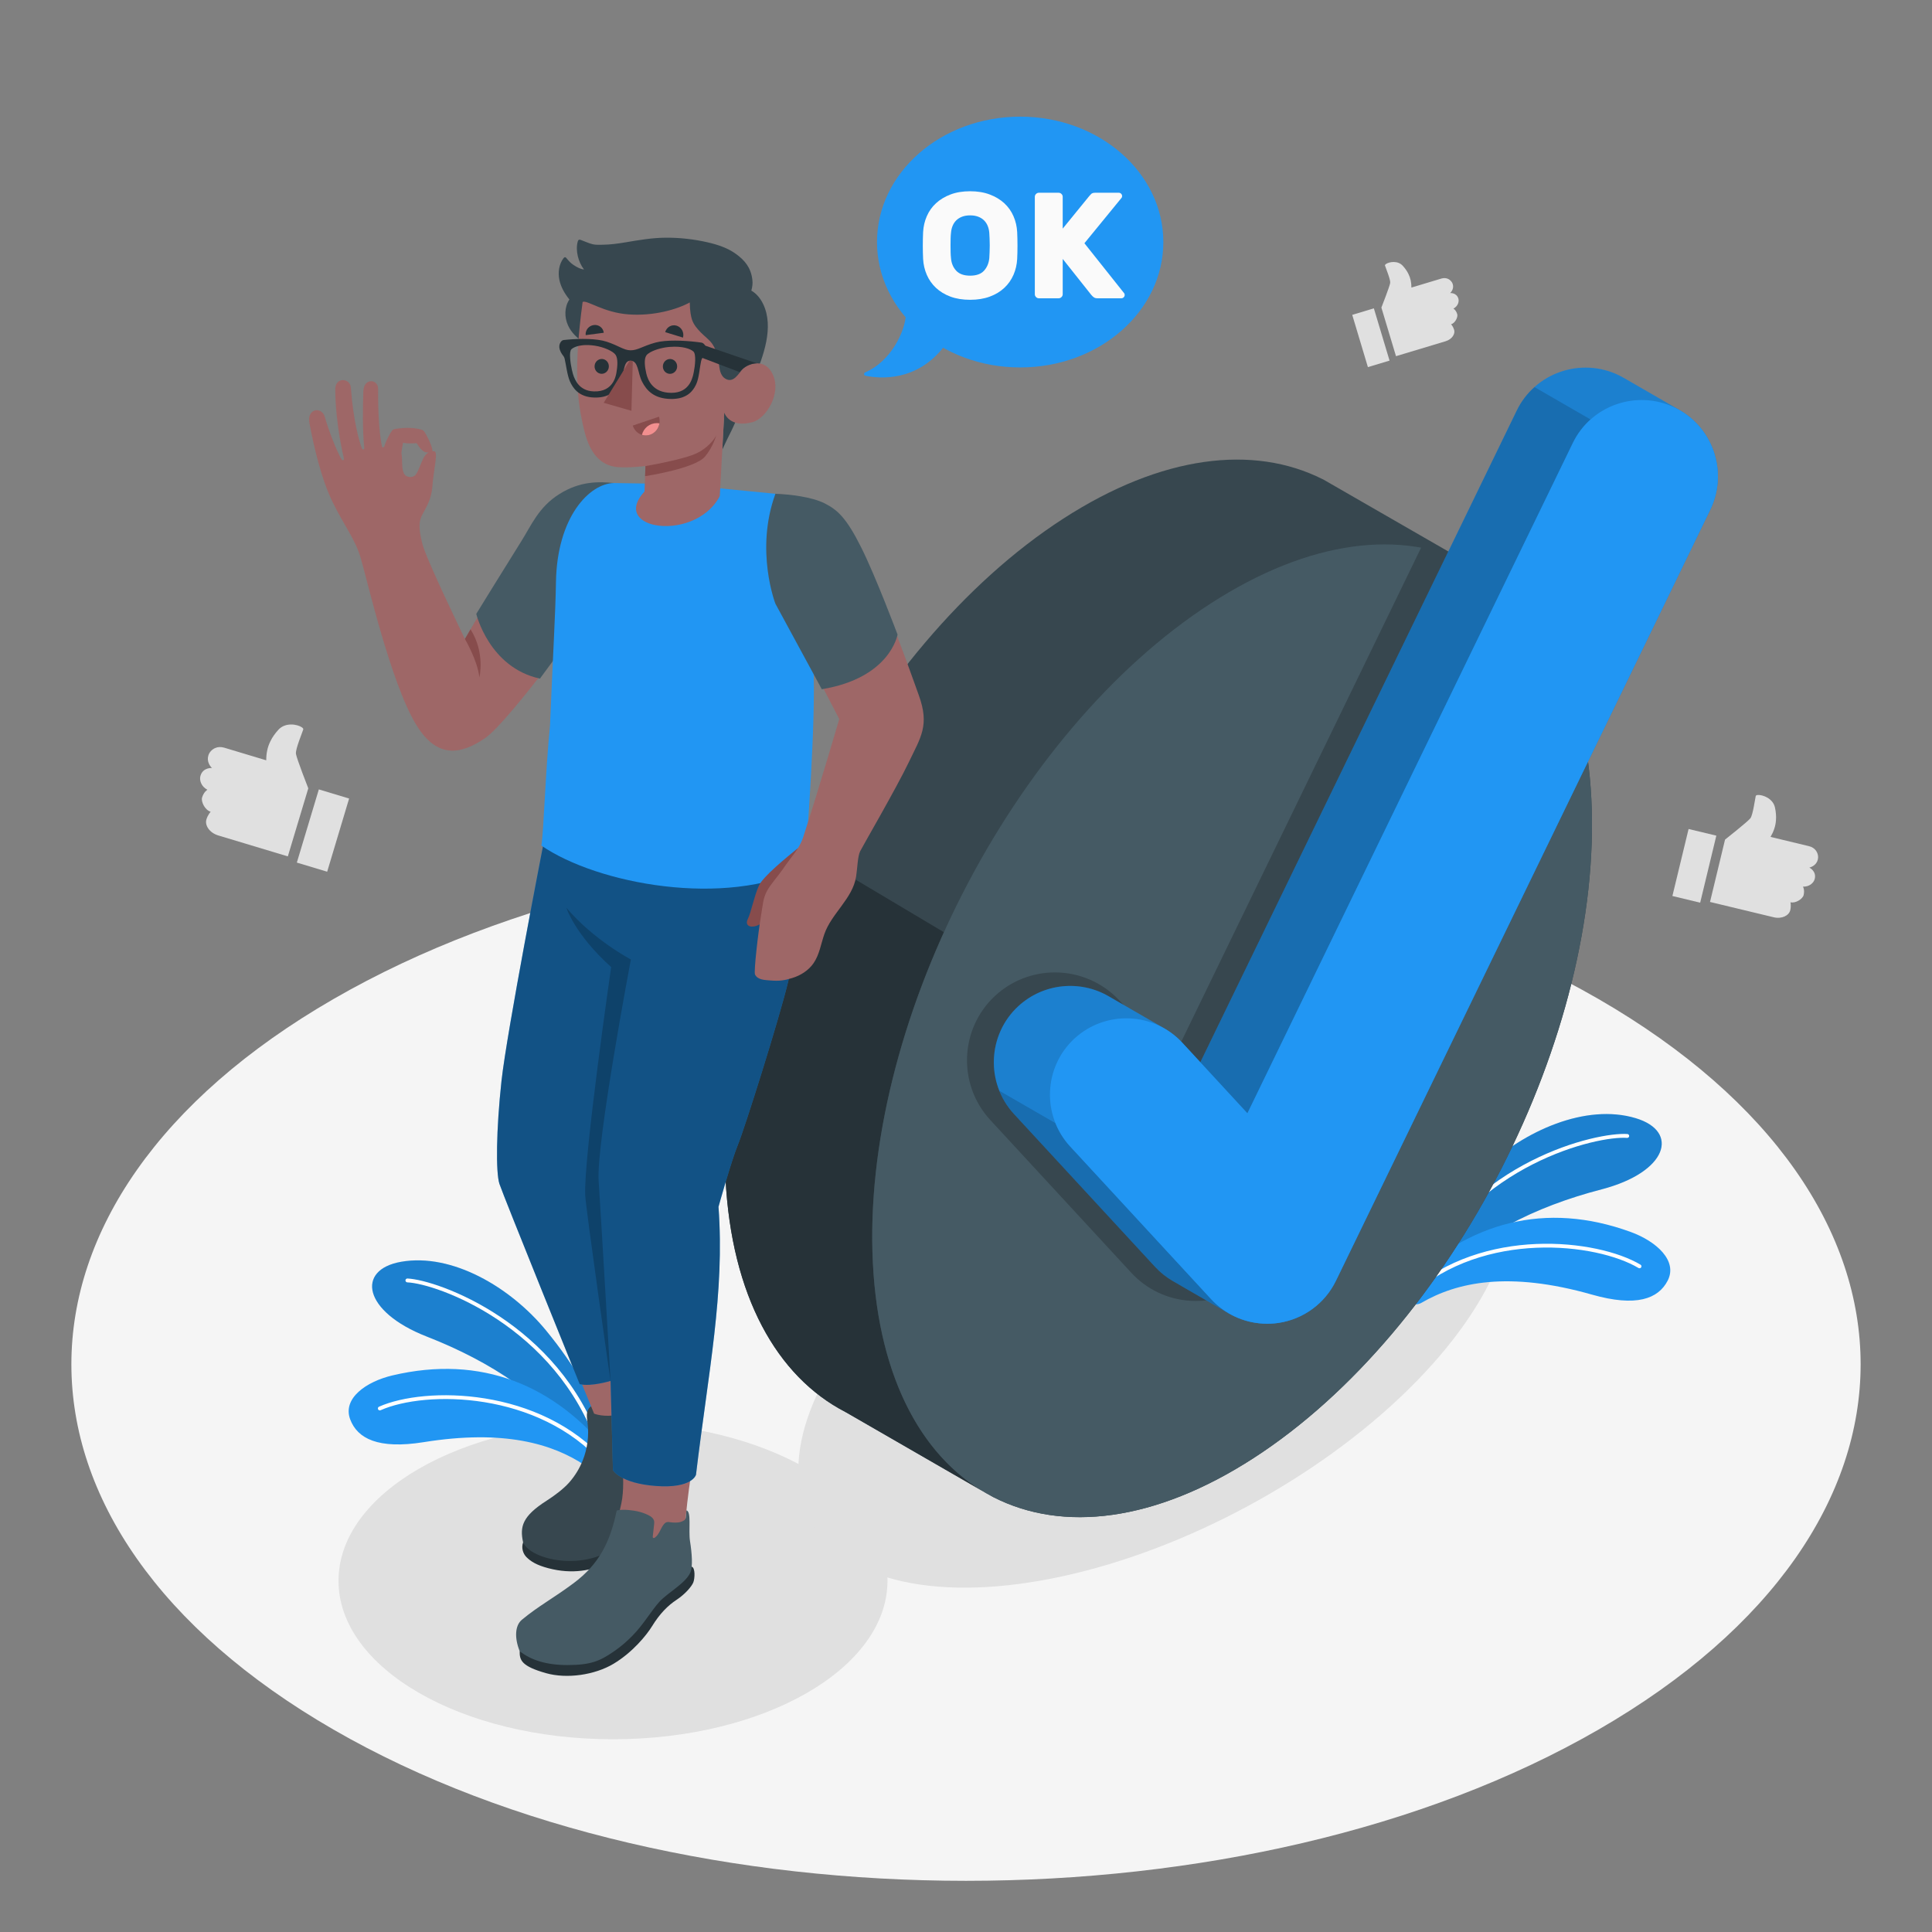 <?xml version="1.0" encoding="utf-8"?>
<!-- Generator: Adobe Illustrator 27.5.0, SVG Export Plug-In . SVG Version: 6.00 Build 0)  -->
<svg version="1.1" xmlns="http://www.w3.org/2000/svg" xmlns:xlink="http://www.w3.org/1999/xlink" x="0px" y="0px"
	 viewBox="0 0 500 500" style="enable-background:new 0 0 500 500;" xml:space="preserve">
<rect x="0" y="0" width="500" height="500" fill="#808080" stroke="none"/>
<g id="Floor">
	<path id="Floor_9_" style="fill:#F5F5F5;" d="M86.285,447.603c-90.417-52.203-90.417-136.84,0-189.042s237.013-52.202,327.431,0
		s90.418,136.839,0,189.042S176.702,499.806,86.285,447.603z"/>
</g>
<g id="Shadow">
	<ellipse id="Shadow_10_" style="fill:#E0E0E0;" cx="158.643" cy="409.106" rx="71.036" ry="41.013"/>
	
		<ellipse id="Shadow_1_" transform="matrix(0.88 -0.475 0.475 0.88 -128.215 183.28)" style="fill:#E0E0E0;" cx="298.885" cy="345.575" rx="101.34" ry="50.428"/>
</g>
<g id="Plants">
	<g id="Plants_1_">
		<g>
			<path style="fill:#2196F3;" d="M371.852,331.713c9.852-11.743,25.282-19.395,42.633-23.909
				c17.13-4.457,20.202-14.997,8.846-18.417c-12.873-3.877-28.934,3.248-39.291,13.157c-18.05,17.269-20.312,30.487-20.312,30.487
				L371.852,331.713z"/>
			<path style="opacity:0.15;" d="M371.852,331.713c9.852-11.743,25.282-19.395,42.633-23.909
				c17.13-4.457,20.202-14.997,8.846-18.417c-12.873-3.877-28.934,3.248-39.291,13.157c-18.05,17.269-20.312,30.487-20.312,30.487
				L371.852,331.713z"/>
			<g>
				<path style="fill:#FFFFFF;" d="M366.779,331.027c-0.074,0-0.148-0.017-0.219-0.051c-0.249-0.121-0.352-0.42-0.23-0.668
					c14.62-29.998,46.974-37.378,54.839-36.822c0.275,0.02,0.481,0.261,0.462,0.536c-0.021,0.275-0.275,0.481-0.536,0.462
					c-7.68-0.589-39.471,6.727-53.866,36.262C367.142,330.924,366.963,331.027,366.779,331.027z"/>
			</g>
		</g>
		<g>
			<path style="fill:#2196F3;" d="M363.727,334.834c0,2.121,2.298,3.407,4.131,2.339c9.159-5.334,22.522-8.279,44.145-2.127
				c11.496,3.271,17.155,1.083,19.58-3.599c2.693-5.2-3.013-10.225-9.506-12.597c-22.129-8.086-42.102-2.565-58.351,13.567
				L363.727,334.834z"/>
			<g>
				<path style="fill:#FFFFFF;" d="M364.986,335.263c-0.138,0-0.274-0.057-0.373-0.167c-0.184-0.206-0.166-0.521,0.04-0.706
					c19.105-17.077,48.708-13.753,59.911-7.092c0.237,0.141,0.315,0.448,0.174,0.686c-0.142,0.237-0.448,0.314-0.686,0.174
					c-10.976-6.525-39.991-9.774-58.733,6.978C365.224,335.221,365.105,335.263,364.986,335.263z"/>
			</g>
		</g>
	</g>
	<g id="Plants_2_">
		<g>
			<path style="fill:#2196F3;" d="M149.917,374.655c-8.398-12.823-22.817-22.243-39.515-28.772
				c-16.485-6.447-18.291-17.276-6.611-19.332c13.24-2.332,28.349,6.639,37.464,17.7c15.886,19.278,16.573,32.671,16.573,32.671
				L149.917,374.655z"/>
			<path style="opacity:0.15;" d="M149.917,374.655c-8.398-12.823-22.817-22.243-39.515-28.772
				c-16.485-6.447-18.291-17.276-6.611-19.332c13.24-2.332,28.349,6.639,37.464,17.7c15.886,19.278,16.573,32.671,16.573,32.671
				L149.917,374.655z"/>
			<g>
				<path style="fill:#FFFFFF;" d="M155.035,374.572c0.074,0.009,0.149,0.001,0.223-0.025c0.262-0.091,0.399-0.375,0.308-0.636
					c-10.979-31.513-42.236-42.659-50.112-43.035c-0.276-0.012-0.509,0.202-0.522,0.478c-0.012,0.276,0.217,0.51,0.478,0.522
					c7.696,0.321,38.402,11.336,49.212,42.364C154.687,374.427,154.852,374.551,155.035,374.572z"/>
			</g>
		</g>
		<g>
			<path style="fill:#2196F3;" d="M157.902,376.312c-0.368,3.092-3.866,4.697-6.453,2.963c-8.476-5.679-21.107-9.363-41.796-6.047
				c-11.802,1.892-17.163-0.948-19.019-5.884c-2.061-5.482,4.198-9.798,10.925-11.388
				C124.488,350.537,143.67,358.375,157.902,376.312L157.902,376.312z"/>
			<g>
				<path style="fill:#FFFFFF;" d="M156.316,378.99c0.137,0.016,0.279-0.024,0.39-0.122c0.207-0.183,0.226-0.498,0.043-0.706
					c-16.957-19.212-46.745-19.403-58.656-14.11c-0.252,0.112-0.366,0.408-0.254,0.66c0.113,0.252,0.408,0.365,0.66,0.254
					c11.669-5.185,40.865-4.988,57.5,13.859C156.085,378.92,156.198,378.976,156.316,378.99z"/>
			</g>
		</g>
	</g>
</g>
<g id="Check_mark">
	<g id="Check_Mark_1_">
		<g id="Circle">
			<path id="XMLID_392_" style="fill:#37474F;" d="M380.823,146.171l0.003-0.007l-0.158-0.081c-0.006-0.003-0.011-0.006-0.017-0.009
				l-38.119-21.944c-0.012-0.006-0.024-0.012-0.036-0.019l-0.223-0.114l-0.004,0.01c-17.807-8.983-41.569-6.289-67.125,10.236
				c-51.343,33.2-90.467,109.618-87.386,170.683c1.536,30.438,13.271,51.309,31.011,60.484l-0.004,0.007l0.157,0.08
				c0.007,0.004,0.013,0.007,0.02,0.01l38.127,21.949c0.006,0.002,0.011,0.005,0.017,0.008l0.187,0.096l0.004-0.008
				c17.812,9.011,41.593,6.325,67.171-10.215c51.342-33.201,90.467-109.617,87.386-170.682
				C410.298,176.217,398.562,155.345,380.823,146.171z"/>
			<path id="XMLID_384_" style="fill:#263238;" d="M255.772,386.761l-36.818-21.258c-0.028,0.002-0.028,0.002-0.028,0.002
				l-0.171-0.103c-17.73-9.198-29.46-30.07-30.993-60.465c-1.375-27.233,5.662-57.504,18.395-85.617l0.257-0.616l37.876,22.557
				c-12.761,28.114-19.77,58.384-18.396,85.618C227.396,356.663,238.667,377.28,255.772,386.761z"/>
			<path id="XMLID_359_" style="fill:#455A64;" d="M324.448,377.336c51.342-33.201,90.466-109.617,87.385-170.682
				c-3.081-61.064-47.2-83.653-98.543-50.452c-51.343,33.2-90.467,109.617-87.386,170.682
				C228.986,387.949,273.105,410.536,324.448,377.336z"/>
		</g>
		<path id="Shadow_7_" style="fill:#37474F;" d="M367.928,141.434l-64.347,132.54l-13.851-15.011
			c-4.273-4.642-10.363-7.304-16.708-7.304c-5.742,0-11.232,2.14-15.463,6.03c-9.209,8.509-9.783,22.938-1.278,32.164l36.486,39.524
			c4.039,4.375,9.541,6.961,15.492,7.283c0.42,0.022,0.84,0.034,1.262,0.034c1.088,0,2.191-0.079,3.298-0.236
			c7.465-1.109,13.877-5.813,17.149-12.578l73.8-152.009C396.234,155.018,383.627,144.537,367.928,141.434z"/>
		<g>
			<path style="fill:#2196F3;" d="M420.187,97.772c-0.402-0.231-0.814-0.45-1.237-0.655c-9.825-4.75-21.678-0.653-26.42,9.142
				L310.645,274.92l-4.652-5.041c-1.385-1.504-2.954-2.74-4.642-3.707c-2.443-1.4-12.822-7.411-14.501-8.38
				c-7.277-4.2-16.773-3.409-23.308,2.6c-7.995,7.387-8.493,19.915-1.11,27.925l36.486,39.525c1.388,1.504,2.977,2.76,4.711,3.747
				c2.382,1.355,12.725,7.351,14.417,8.333c2.668,1.548,5.683,2.456,8.845,2.627c1.304,0.07,2.613,0.017,3.957-0.174
				c6.479-0.963,12.052-5.049,14.892-10.92l96.872-199.531c4.549-9.39,1-20.638-7.888-25.758
				C434.318,105.931,422.774,99.261,420.187,97.772z"/>
			<path style="opacity:0.15;" d="M420.187,97.772c-0.402-0.231-0.814-0.45-1.237-0.655c-9.825-4.75-21.678-0.653-26.42,9.142
				L310.645,274.92l-4.652-5.041c-1.385-1.504-2.954-2.74-4.642-3.707c-2.443-1.4-12.822-7.411-14.501-8.38
				c-7.277-4.2-16.773-3.409-23.308,2.6c-7.995,7.387-8.493,19.915-1.11,27.925l36.486,39.525c1.388,1.504,2.977,2.76,4.711,3.747
				c2.382,1.355,12.725,7.351,14.417,8.333c2.668,1.548,5.683,2.456,8.845,2.627c1.304,0.07,2.613,0.017,3.957-0.174
				c6.479-0.963,12.052-5.049,14.892-10.92l96.872-199.531c4.549-9.39,1-20.638-7.888-25.758
				C434.318,105.931,422.774,99.261,420.187,97.772z"/>
			<path style="opacity:0.15;" d="M318.043,339.92c-1.686-0.978-12.032-6.975-14.416-8.335c-1.732-0.987-3.325-2.244-4.712-3.744
				l-36.486-39.522c-1.657-1.807-2.905-3.855-3.771-6.007l14.509,8.372c0.857,2.16,2.123,4.209,3.79,6.016l36.486,39.522
				C314.802,337.694,316.348,338.933,318.043,339.92z"/>
			<path style="opacity:0.15;" d="M411.633,108.561c-1.862,1.658-3.427,3.706-4.582,6.081L322.83,288.124l-12.181-13.205
				l81.885-168.658c1.145-2.384,2.728-4.423,4.591-6.081L411.633,108.561z"/>
			<path id="Check_4_" style="fill:#2196F3;" d="M433.473,105.503c-9.825-4.75-21.678-0.653-26.42,9.141l-84.224,173.48
				l-16.835-18.245c-7.356-7.99-19.885-8.498-27.928-1.102c-7.995,7.387-8.493,19.915-1.11,27.925l36.486,39.525
				c3.505,3.796,8.282,6.042,13.45,6.322c1.304,0.07,2.613,0.017,3.957-0.174c6.479-0.963,12.052-5.049,14.892-10.92l96.873-199.531
				C447.368,122.105,443.271,110.254,433.473,105.503z"/>
		</g>
	</g>
</g>
<g id="Character">
	<g id="Character_15_">
		<g>
			<path style="fill:#9E6767;" d="M157.228,124.987c-7.627,0-12.851,1.986-18.269,9.703c-4.969,7.078-18.64,30.677-18.64,30.677
				s-9.969-20.514-11.005-24.607c-1.036-4.092-0.944-5.909,0.041-7.686c1.213-2.189,2.295-4.107,2.525-7.036
				c0.386-4.913,1.593-9.123,0.489-9.263c-3.054-0.175-3.169,3.741-4.772,6.058c-0.572,0.826-2.442,0.947-3.073-0.337
				c-0.674-1.37-0.311-3.617-0.638-5.237c0.146-1.401,0.273-1.854,0.432-2.675c0.86,0.2,2.111,0.224,3.5,0.098
				c1.318,2.072,2.223,2.943,4.062,2.102c0.243-0.388-0.79-3.044-1.986-4.959c-0.189-0.303-0.477-0.533-0.821-0.628
				c-1.848-0.51-3.943-0.635-6.782-0.186c-0.335,0.053-0.68,0.202-0.869,0.483c-1.059,1.57-1.693,3.16-1.951,3.968
				c-0.136,0.426-0.53,0.415-0.629,0.046c-0.975-4.829-0.989-11.686-0.989-14.902c0-2.526-3.697-2.923-3.826,0.696
				c-0.132,3.707-0.228,10.569,0.25,14.573c0.057,0.436-0.436,0.645-0.615,0.167c-0.644-1.716-2.213-6.882-2.871-15.801
				c-0.177-2.396-4.057-2.792-4.028,0.58c0.079,9.24,2.221,17.759,2.221,17.759c0.113,0.423-0.27,0.793-0.563,0.314
				c-1.29-2.11-3.319-7.351-4.346-10.957c-0.823-2.893-4.691-2.159-4.015,1.449c1.213,6.471,3.134,14.659,5.995,20.504
				c3.06,6.252,5.708,9.379,7.224,14.29c1.516,4.912,7.812,32.723,14.54,43.563c5.271,8.493,11.302,7.712,17.788,3.232
				c6.486-4.48,29.678-36.794,29.678-36.794L157.228,124.987z"/>
			<path style="fill:#874C4C;" d="M120.319,165.366c0,0,3.253,5.516,3.747,9.921c0,0,1.571-6.308-2.293-12.42L120.319,165.366z"/>
			<path style="fill:#455A64;" d="M158.848,125.012c-3.88-0.399-8.703-0.533-14.092,2.854c-5.389,3.387-7.258,8.116-9.866,12.243
				c-2.608,4.128-11.633,18.762-11.633,18.762s3.309,13.891,16.475,16.753l19.71-26.744L158.848,125.012z"/>
		</g>
		<g>
			<g id="XMLID_471_">
				<path id="XMLID_1137_" style="fill:#263238;" d="M176.524,369.227c0.962-0.122,2.324,3.283,2.344,4.395
					c0.019,1.112-1.095,3.501-2.571,5.739c-1.475,2.238-3.519,5.009-4.845,8.626c-1.13,3.081-2.173,5.102-5.319,9.135
					c-3.505,4.493-11.719,12.007-24.204,8.735c-3.047-0.798-4.571-1.759-5.674-2.867c-0.931-0.935-1.373-2.452-0.873-3.819
					L176.524,369.227z"/>
				<path id="XMLID_1136_" style="fill:#37474F;" d="M152.005,365.332c-0.01,0.035-0.019,0.071-0.027,0.106
					c-0.216,0.918-0.033,1.875,0.083,2.811c0.408,3.282-0.029,6.666-1.259,9.737c-0.827,2.064-2.01,3.983-3.474,5.655
					c-1.491,1.702-3.931,3.502-5.834,4.717c-6.325,4.037-7.004,6.734-6.113,10.812c2.115,4.75,16.451,7.641,24.692,0.565
					c3.22-2.765,5.664-5.193,7.844-10.666c1.533-3.848,2.68-6.027,4.157-8.799c1.597-2.996,4.619-6.382,4.707-9.473
					c0.048-1.698-1.633-4.857-3.267-7.46c-1.499-2.388-3.043-4.659-4.392-4.393l0.372,1.35c-1.123,1.168-2.755,1.603-3.74,2.974
					c-1.215,1.691-1.171,3.963-1.927,5.903c-0.073,0.187-0.175,0.391-0.367,0.449c-0.204,0.062-0.426-0.08-0.526-0.268
					c-0.1-0.188-0.109-0.41-0.116-0.624c-0.029-0.97-0.059-1.94-0.088-2.91c-0.017-0.555-0.052-1.16-0.421-1.576
					c-0.78-0.882-2.704-0.778-3.772-0.822c-1.465-0.06-2.858,0.168-4.308,0.259c-0.539,0.034-0.943,0.001-1.402,0.37
					C152.429,364.371,152.143,364.839,152.005,365.332z"/>
			</g>
			<g>
				<path style="fill:#9E6767;" d="M130.819,307.194c3.332,10.948,18.899,48.854,19.834,51.135c0.936,2.281,3.097,7.524,3.097,7.524
					s2.543,1.047,6.323,0.263c0.327,3.631,0.875,9.324,1.091,12.196c0.072,3.33,0.362,7.443-0.354,10.734
					c-0.611,2.804-1.317,5.742-1.846,8.551c-0.234,1.244-0.468,2.488-0.655,3.74c-0.199,1.323-0.327,2.753,0.313,3.928
					c0.3,0.551,0.751,1.005,1.235,1.403c2.157,1.775,5.06,2.529,7.845,2.303c1.473-0.12,2.956-0.516,4.157-1.377
					c2.419-1.734,3.271-4.744,4.502-7.303c1.337-2.776,0.903-3.08,1.017-6.053c0.08-2.079,0.656-7.361,1.488-12.879
					c0.832-5.518,4.413-24.919,6.131-44.252c1.189-13.384-0.001-25.798-0.001-25.798c13.661-37.113,19.743-59.176,21.529-71.503
					c1.814-12.521,0.945-16.976,0.715-24.183l-66.428,1.599C135.472,251.557,126.349,292.509,130.819,307.194z M163.269,248.309
					L163.269,248.309L163.269,248.309L163.269,248.309L163.269,248.309z"/>
				<path style="fill:#2196F3;" d="M129.782,279.788c1.368-12.62,10.807-61.131,10.807-61.131h66.925c0,0,0.423,9.313,0.302,13.589
					c-0.121,4.276-1.494,12.099-3.891,21.982c-2.396,9.883-11.245,37.886-12.955,42.02c-1.711,4.134-5.024,16.071-5.024,16.071
					c1.642,22.444-2.626,42.583-5.827,69.349c0,0-0.926,3.615-10.411,2.899c-9.217-0.696-11.077-4.093-11.077-4.093l-0.617-23.096
					c0,0-5.04,1.546-7.999,0.838c0,0-19.809-48.902-20.767-51.848C128.293,303.42,128.413,292.407,129.782,279.788z"/>
				<path style="opacity:0.45;" d="M129.782,279.788c1.368-12.62,10.807-61.131,10.807-61.131h66.925c0,0,0.423,9.313,0.302,13.589
					c-0.121,4.276-1.494,12.099-3.891,21.982c-2.396,9.883-11.245,37.886-12.955,42.02c-1.711,4.134-5.024,16.071-5.024,16.071
					c1.642,22.444-2.626,42.583-5.827,69.349c0,0-0.926,3.615-10.411,2.899c-9.217-0.696-11.077-4.093-11.077-4.093l-0.617-23.096
					c0,0-5.04,1.546-7.999,0.838c0,0-19.809-48.902-20.767-51.848C128.293,303.42,128.413,292.407,129.782,279.788z"/>
				<path style="opacity:0.2;" d="M158.166,250.281c-9.476-8.545-11.583-15.343-11.583-15.343
					c7.063,8.336,16.687,13.372,16.687,13.372s-8.998,47.521-8.343,57.292c0.654,9.771,3.09,51.776,3.09,51.776
					c0.018,0.404-6.38-44.424-6.562-48.007C150.976,299.934,158.166,250.281,158.166,250.281z"/>
			</g>
			<g id="XMLID_419_">
				<path id="XMLID_470_" style="fill:#263238;" d="M179.025,405.464c0.933,0.266,0.816,3.05,0.395,4.082
					c-0.421,1.031-2.083,3.004-4.324,4.483c-2.241,1.479-4.326,3.55-6.346,6.836c-1.436,2.335-5.056,6.778-9.951,9.712
					c-4.894,2.934-12.128,3.96-17.502,2.433c-6.278-1.783-6.863-3.321-6.804-5.69L179.025,405.464z"/>
				<path id="XMLID_434_" style="fill:#455A64;" d="M159.6,390.923c-1.646,8.038-4.517,13.873-11.174,18.82
					c-5.293,3.933-9.139,5.932-13.362,9.448c-1.799,1.498-1.95,4.69-0.571,8.13c2.854,2.293,6.914,3.604,12.368,3.596
					c6.095-0.009,8.44-1.084,11.938-3.479c2.014-1.379,3.407-2.638,4.777-4.013c2.928-2.938,4.969-6.565,7.083-8.894
					c2.114-2.33,6.685-4.708,7.985-7.52c0.714-1.545,0.411-5.116-0.067-8.155c-0.439-2.789,0.416-7.688-0.93-7.974
					c0.029,0.006-0.183,1.996-0.183,1.996c-0.11,0.453-0.392,0.682-1.335,1.008c-0.63,0.218-1.917,0.186-2.574,0.077
					c-0.769-0.128-1.209-0.116-1.721,0.487c-0.903,1.064-1.143,2.56-2.3,3.439c-0.081,0.062-0.168,0.12-0.268,0.142
					c-0.099,0.022-0.214-0.001-0.279-0.079c-0.072-0.088-0.063-0.215-0.051-0.328c0.111-0.996,0.223-1.993,0.334-2.99
					c0.034-0.301,0.067-0.606,0.025-0.906c-0.079-0.556-0.5-1.031-0.966-1.314c-0.815-0.496-1.77-0.86-2.687-1.116
					c-0.973-0.272-1.975-0.417-2.98-0.508C161.652,390.697,160.598,390.677,159.6,390.923z"/>
			</g>
		</g>
		<path id="XMLID_418_" style="fill:#2196F3;" d="M201.466,127.866c0,0,2.757,3.787,4.964,11.577c0,0,4.202,17.811,4.202,38.919
			c0,17.664-2.384,46.297-2.384,46.297c-20.506,10.279-53.587,4.2-68.145-5.824c0.589-3.183,1.089-19.901,2.233-30.93
			c0.776-18.923,1.414-28.838,1.548-37.255c0.267-16.821,8.639-25.508,14.963-25.637l16.059,0.251L201.466,127.866z"/>
		<g>
			<path style="fill:#874C4C;" d="M206.527,219.465c-3.048,2.51-9.036,7.333-10.131,9.762c-1.254,2.782-2.034,6.969-2.849,8.586
				c-0.815,1.617,0.435,2.372,2.192,1.808c1.756-0.564,2.815-2.066,4.171-5.704c1.356-3.638,5.138-6.486,5.138-6.486
				L206.527,219.465z"/>
			<path style="fill:#9E6767;" d="M195.392,252.203c0.727,1.407,2.433,1.413,4.012,1.541c2.247,0.182,3.516,0.024,5.669-0.645
				c2.153-0.669,4.161-1.944,5.451-3.794c1.541-2.211,1.933-4.995,2.812-7.543c1.847-5.355,7.328-9.209,8.221-14.88
				c0.369-2.345,0.372-5.101,1.037-6.556c0.391-0.856,9.4-16.368,12.613-23.087c3.088-6.458,5.397-9.497,2.598-17.262
				c-2.799-7.765-12.335-35.071-19.08-44.559c-3.826-5.383-9.898-6.916-17.258-7.554c-5.599,14.589,0.918,29.654,0.918,29.654
				l14.812,28.577c0,0-5.758,19.679-9.358,30.623c-1,3.04-3.021,4.918-5.292,8.288c-0.986,1.463-3.255,4.025-4.061,5.595
				c-1.038,2.021-1.011,3.316-1.498,6.146C196.212,241.26,195.045,251.532,195.392,252.203z"/>
			<path style="fill:#455A64;" d="M200.677,127.788c3.868,0.155,9.428,0.809,12.754,2.488c3.326,1.679,5.625,3.754,9.453,11.411
				c3.827,7.658,9.401,22.539,9.401,22.539s-1.85,11.228-19.606,14.142l-12.002-22.128
				C200.677,156.241,195.329,142.454,200.677,127.788z"/>
		</g>
		<g id="XMLID_1138_">
			<g id="XMLID_1146_">
				<g>
					<path style="fill:#37474F;" d="M154.545,92.046c0.579,0.844,0.901,1.997,1.358,2.919c0.643,1.298,1.287,2.613,2.244,3.715
						c2.301,2.651,5.538,4.594,8.48,6.47c1.787,1.14,3.826,2.212,6.009,1.899c2.216-0.318,4.612,0.163,6.869,0.365
						c2.623,0.235,5.245,0.47,7.868,0.705l-0.444,8.274c0,0,0.975-2.194,2.308-4.81c1.146-2.249,5.924-13.666,5.942-13.709
						c2.368-5.657,5.182-13.194,2.347-19.137c-0.669-1.402-1.66-2.709-3.077-3.528c0.285-1.091,0.375-1.85,0.26-2.817
						c-0.381-3.198-2.008-5.027-4.178-6.624s-4.796-2.453-7.422-3.057c-3.518-0.809-7.13-1.209-10.739-1.195
						c-3.591,0.014-7.012,0.616-10.536,1.21c-1.941,0.327-3.9,0.591-5.871,0.613c-0.827,0.009-1.745,0.064-2.542-0.121
						c-1.033-0.24-2.068-0.747-3.066-1.107c-0.178-0.064-0.379-0.127-0.548-0.044c-0.172,0.084-0.246,0.287-0.296,0.472
						c-0.632,2.313,0.163,5.32,1.634,7.213c-0.601-0.076-1.066-0.28-1.301-0.378c-0.486-0.203-0.907-0.482-1.351-0.759
						c-0.798-0.498-1.287-1.077-1.898-1.811c-0.085-0.102-0.181-0.211-0.312-0.234c-0.198-0.035-0.367,0.138-0.486,0.3
						c-1.14,1.557-1.425,3.635-1.04,5.527c0.385,1.891,1.384,3.612,2.602,5.11c-1.307,1.942-1.327,4.582-0.354,6.711
						c0.432,0.945,1.043,1.799,1.767,2.542c0.897,0.92,1.961,1.672,2.905,2.528C152.64,90.163,153.801,90.962,154.545,92.046z"/>
					<path style="fill:#9E6767;" d="M178.511,78.268c0.022,2.205,0.333,3.745,0.566,4.424c0.465,1.356,1.242,2.251,2.233,3.288
						c1.016,1.063,2.276,1.91,3.097,3.13c1.12,1.665,1.505,3.811,1.741,5.759c0.143,1.185,0.507,2.476,1.521,3.104
						c2.139,1.323,3.421-1.243,4.562-2.502c1.472-1.361,5.835-3.019,7.854,1.618c2.091,4.804-1.763,11.165-5.275,12.143
						c-6.053,1.686-7.367-2.432-7.367-2.432l-1.16,21.6c-3.418,6.473-11.438,8.527-16.707,7.497
						c-4.549-0.889-7.049-4.076-2.771-8.702l0.231-6.578c0,0-5.456,0.648-8.092,0.152c-4.385-0.825-6.559-4.55-7.741-9.364
						c-1.898-7.731-2.766-15.857-0.419-33.263c1.078-0.594,5.403,2.777,11.952,3.229C169.243,81.821,175.246,80.073,178.511,78.268z
						"/>
				</g>
				<path id="XMLID_1147_" style="fill:#874C4C;" d="M167.037,120.618c0,0,9.901-1.662,13.4-3.379
					c2.342-1.149,4.306-3.208,4.907-4.549c0,0-0.739,2.898-2.881,5.46c-2.62,3.134-15.511,5.085-15.511,5.085L167.037,120.618z"/>
			</g>
			<g id="XMLID_1139_">
				<path id="XMLID_1144_" style="fill:#263238;" d="M172.15,85.96l4.609,1.41c0.359-1.314-0.382-2.695-1.654-3.085
					C173.832,83.895,172.509,84.645,172.15,85.96z"/>
				<path id="XMLID_1143_" style="fill:#874C4C;" d="M170.548,107.839l-6.785,2.298c0.601,1.943,2.607,3.003,4.481,2.369
					C170.118,111.872,171.149,109.782,170.548,107.839z"/>
				<path style="fill:#F28F8F;" d="M170,109.5c-1.874,0-3.436,1.295-3.869,3.035c0.667,0.206,1.399,0.213,2.113-0.028
					c1.316-0.446,2.202-1.614,2.413-2.94C170.442,109.531,170.225,109.5,170,109.5z"/>
				<path id="XMLID_1142_" style="fill:#263238;" d="M151.574,86.734l4.681-0.617c-0.139-1.273-1.3-2.167-2.593-1.997
					C152.37,84.29,151.435,85.46,151.574,86.734z"/>
				<path style="fill:#263238;" d="M180.402,88.732l15.465,5.3c0,0-2.423-0.196-4.456,2.262l-10.954-4.161L180.402,88.732z"/>
				<path id="XMLID_1141_" style="fill:#263238;" d="M153.876,94.765c-0.034,1.06,0.765,1.944,1.786,1.974
					c1.02,0.03,1.876-0.804,1.91-1.865c0.035-1.06-0.765-1.944-1.785-1.975C154.766,92.869,153.911,93.704,153.876,94.765z"/>
				<path id="XMLID_394_" style="fill:#263238;" d="M171.55,94.774c-0.034,1.06,0.765,1.944,1.786,1.974
					c1.02,0.03,1.876-0.804,1.91-1.865c0.035-1.06-0.765-1.945-1.785-1.975C172.44,92.879,171.585,93.714,171.55,94.774z"/>
				<g>
					<path style="fill:#263238;" d="M144.754,89.854c0.068,0.94,0.668,1.814,0.976,2.18c0.162,0.193,0.312,0.447,0.392,0.777
						c0.361,1.487,0.669,4.305,1.374,5.888c0.708,1.581,2.185,4.089,6.338,4.184c0.808,0.02,1.523-0.046,2.157-0.182
						c0.055-0.01,0.11-0.024,0.163-0.035c0.671-0.156,1.25-0.394,1.753-0.69c0.035-0.021,0.071-0.043,0.104-0.065
						c0.052-0.03,0.101-0.061,0.15-0.095c0.044-0.028,0.087-0.059,0.188-0.13c0.06-0.042,0.117-0.085,0.174-0.131
						c0.066-0.05,0.128-0.101,0.19-0.155c0.062-0.051,0.122-0.104,0.182-0.161c0.119-0.11,0.23-0.224,0.339-0.343
						c0.614-0.667,1.057-1.449,1.408-2.239c0.914-2.058,0.677-4.938,2.181-5.271c0.056-0.012,0.118-0.022,0.18-0.026
						c0.062-0.007,0.127-0.008,0.195-0.008c2.045,0.03,1.817,3.167,2.962,5.406c1.141,2.243,3.033,4.43,7.469,4.492
						c0.198,0.004,0.39,0,0.574-0.005c0.157-0.007,0.31-0.015,0.457-0.031c0.381-0.027,0.738-0.081,1.068-0.151
						c0.115-0.026,0.227-0.05,0.336-0.078c0.109-0.028,0.218-0.061,0.321-0.091c0.067-0.018,0.135-0.041,0.203-0.064
						c0.452-0.157,0.848-0.346,1.201-0.564c0.14-0.088,0.271-0.177,0.403-0.271c0.253-0.187,0.477-0.385,0.694-0.609
						c0.665-0.692,1.067-1.457,1.344-2.081c0.689-1.555,0.869-4.372,1.211-5.839c0.092-0.39,0.212-0.661,0.339-0.849
						c0.287-0.425,0.972-1.163,0.999-2.104c0.027-0.941-0.636-1.761-1.235-1.848c-0.348-0.05-0.712-0.099-1.088-0.145
						c-3.5-0.424-8.064-0.611-10.794,0.13c-3.423,0.936-4.61,2.033-6.519,2.006c-1.785-0.042-2.944-1.18-6.186-2.239
						c-2.587-0.841-6.853-0.816-10.111-0.518c-0.349,0.032-0.686,0.067-1.009,0.106C145.277,88.068,144.686,88.914,144.754,89.854z
						 M167.272,91.995c0.181-0.266,0.521-0.541,0.974-0.796c0.056-0.036,0.114-0.067,0.176-0.098
						c0.032-0.019,0.064-0.035,0.097-0.051c0.152-0.079,0.313-0.156,0.483-0.228c0.141-0.062,0.291-0.124,0.446-0.183
						c0.449-0.174,0.946-0.329,1.461-0.46c0.191-0.048,0.385-0.095,0.582-0.135c0.495-0.107,0.999-0.185,1.504-0.237
						c0.121-0.013,0.239-0.025,0.351-0.028c3.296-0.268,5.353,0.509,6.101,1.185c0.775,0.702,0.425,3.746,0.111,5.292
						c-0.008,0.038-0.016,0.076-0.024,0.115c-0.008,0.038-0.016,0.079-0.024,0.12c-0.038,0.187-0.083,0.399-0.141,0.624
						c-0.033,0.124-0.069,0.255-0.107,0.387c-0.003,0.007-0.003,0.012-0.006,0.016c-0.06,0.209-0.133,0.424-0.22,0.646v0.002
						c-0.028,0.072-0.059,0.148-0.09,0.221c-0.016,0.043-0.036,0.087-0.059,0.132c-0.02,0.049-0.042,0.097-0.068,0.147
						c-0.028,0.061-0.059,0.124-0.091,0.185c-0.034,0.069-0.071,0.138-0.111,0.205c-0.04,0.072-0.083,0.144-0.132,0.218
						c-0.043,0.071-0.092,0.146-0.144,0.219c-0.818,1.183-2.202,2.18-4.607,2.173c-2.379-0.005-3.895-0.823-4.866-1.855
						l-0.003-0.001c-0.962-1.029-1.39-2.266-1.595-3.123C166.864,94.952,166.629,92.936,167.272,91.995z M147.886,90.382
						c0.182-0.174,0.449-0.352,0.805-0.51c0.022-0.011,0.041-0.019,0.063-0.028c0.11-0.05,0.227-0.096,0.356-0.14
						c0.069-0.023,0.144-0.049,0.218-0.07c0.058-0.017,0.121-0.037,0.181-0.051c0.041-0.014,0.083-0.022,0.121-0.032
						c0.017-0.006,0.033-0.009,0.047-0.011c0.058-0.015,0.119-0.028,0.179-0.042c0.234-0.052,0.488-0.093,0.758-0.125
						c0.133-0.017,0.27-0.032,0.411-0.04c0.08-0.008,0.163-0.012,0.248-0.018c0.064-0.004,0.127-0.006,0.191-0.008
						c0.169-0.004,0.345-0.008,0.525-0.005c0.064,0.001,0.128,0.001,0.194,0.003c0.058,0.001,0.119,0.003,0.18,0.005
						c0.471,0.018,0.978,0.065,1.519,0.143c2.35,0.34,4.805,1.429,5.445,2.395c0.64,0.965,0.497,2.973,0.19,4.693
						c-0.062,0.34-0.153,0.735-0.297,1.152c-0.008,0.028-0.021,0.058-0.031,0.09c-0.013,0.038-0.026,0.077-0.042,0.117
						c-0.01,0.026-0.018,0.052-0.029,0.078c-0.018,0.046-0.036,0.093-0.058,0.138c-0.04,0.097-0.082,0.19-0.127,0.285
						c-0.037,0.08-0.079,0.163-0.122,0.243c-0.016,0.03-0.032,0.059-0.048,0.086c-0.03,0.052-0.062,0.108-0.097,0.163
						c-0.027,0.046-0.056,0.093-0.088,0.141c-0.003,0.007-0.008,0.015-0.013,0.023c-0.818,1.253-2.278,2.333-4.894,2.235
						c-0.986-0.032-1.801-0.253-2.466-0.592c-2.335-1.187-2.932-3.812-3.21-5.029C147.646,94.116,147.189,91.054,147.886,90.382z"/>
				</g>
				<path id="XMLID_1140_" style="fill:#874C4C;" d="M163.763,93.46l-0.35,12.855l-7.174-2.071l6.687-10.89
					C163.236,93.323,163.511,93.368,163.763,93.46z"/>
			</g>
		</g>
	</g>
</g>
<g id="Speech_bubble">
	<g id="Speech_Bubble_6_">
		<g id="Speech_Bubble_7_">
			<ellipse id="XMLID_398_" style="fill:#2196F3;" cx="264.02" cy="62.643" rx="37.051" ry="32.452"/>
			<path id="XMLID_395_" style="fill:#2196F3;" d="M234.445,81.406c-0.203,4.354-3.883,12.132-10.539,14.962
				c-0.419,0.178-0.37,0.781,0.076,0.874c3.636,0.757,13.342,1.672,20.501-7.765L234.445,81.406z"/>
		</g>
		<g>
			<path style="fill:#FAFAFA;" d="M238.9,60.068c0.078-1.457,0.396-2.829,0.956-4.116c0.559-1.288,1.352-2.406,2.38-3.355
				c1.027-0.949,2.275-1.703,3.745-2.263c1.47-0.56,3.167-0.839,5.092-0.839c1.898,0,3.59,0.279,5.072,0.839
				c1.482,0.56,2.737,1.314,3.765,2.263c1.027,0.949,1.82,2.067,2.38,3.355c0.56,1.287,0.878,2.659,0.956,4.116
				c0.052,1.118,0.078,2.289,0.078,3.511c0,1.224-0.026,2.367-0.078,3.434c-0.078,1.457-0.396,2.829-0.956,4.116
				c-0.56,1.288-1.353,2.413-2.38,3.375c-1.027,0.963-2.282,1.717-3.765,2.264c-1.482,0.546-3.174,0.819-5.072,0.819
				c-1.925,0-3.622-0.273-5.092-0.819c-1.47-0.547-2.718-1.301-3.745-2.264c-1.028-0.962-1.821-2.087-2.38-3.375
				c-0.56-1.287-0.878-2.659-0.956-4.116c-0.053-1.066-0.078-2.21-0.078-3.434C238.822,62.357,238.847,61.186,238.9,60.068z
				 M256.028,66.818c0.025-0.469,0.052-0.988,0.078-1.561c0.025-0.571,0.039-1.156,0.039-1.755c0-0.599-0.014-1.177-0.039-1.736
				c-0.026-0.56-0.053-1.06-0.078-1.503c-0.053-0.649-0.189-1.248-0.409-1.794c-0.222-0.547-0.534-1.021-0.937-1.425
				c-0.404-0.402-0.904-0.722-1.503-0.955c-0.599-0.234-1.301-0.352-2.106-0.352c-0.807,0-1.509,0.117-2.106,0.352
				c-0.599,0.233-1.1,0.553-1.503,0.955c-0.403,0.404-0.715,0.878-0.936,1.425c-0.222,0.546-0.358,1.145-0.41,1.794
				c-0.053,0.443-0.085,0.943-0.098,1.503c-0.014,0.56-0.02,1.138-0.02,1.736c0,0.599,0.006,1.184,0.02,1.755
				c0.013,0.573,0.045,1.093,0.098,1.561c0.104,1.301,0.553,2.38,1.346,3.238c0.794,0.858,1.996,1.287,3.609,1.287
				c1.612,0,2.81-0.429,3.59-1.287C255.443,69.198,255.897,68.118,256.028,66.818z"/>
			<path style="fill:#FAFAFA;" d="M290.948,75.908c0.078,0.104,0.117,0.247,0.117,0.429c0,0.234-0.085,0.436-0.254,0.604
				c-0.17,0.17-0.371,0.254-0.604,0.254h-6.204c-0.364,0-0.663-0.078-0.898-0.234c-0.234-0.156-0.468-0.377-0.702-0.663
				l-7.374-9.286v9.13c0,0.287-0.104,0.534-0.313,0.741c-0.208,0.209-0.455,0.313-0.741,0.313h-5.111
				c-0.286,0-0.533-0.104-0.741-0.313c-0.208-0.207-0.311-0.454-0.311-0.741V50.938c0-0.286,0.103-0.533,0.311-0.741
				s0.455-0.313,0.741-0.313h5.111c0.286,0,0.533,0.104,0.741,0.313c0.208,0.208,0.313,0.455,0.313,0.741v8.232l6.867-8.428
				c0.13-0.156,0.299-0.338,0.507-0.546s0.559-0.313,1.054-0.313h6.086c0.234,0,0.436,0.085,0.605,0.254
				c0.169,0.169,0.253,0.37,0.253,0.604c0,0.183-0.039,0.325-0.117,0.43l-9.637,11.782L290.948,75.908z"/>
		</g>
	</g>
</g>
<g id="Icons">
	<g id="Like_icon_2_">
		<polygon style="fill:#E0E0E0;" points="359.616,93.322 354.012,95.01 349.957,81.484 355.552,79.797 		"/>
		<path style="fill:#E0E0E0;" d="M377.133,81.309c0.218,0.726-0.501,2.289-1.589,2.618c0,0,0.522,0.552,0.786,1.432
			c0.322,1.047-0.534,2.455-2.218,2.957c-1.676,0.502-12.83,3.861-12.83,3.861l-3.776-12.563l-0.009-0.001
			c0,0,2.177-5.557,2.284-6.393c0.127-0.823-1.175-3.919-1.35-4.501c-0.142-0.474,1.899-1.336,3.542-0.674
			c0.379,0.155,0.738,0.385,1.047,0.724c0.643,0.704,1.124,1.394,1.471,2.107c0.554,1.101,0.781,2.247,0.781,3.547l7.751-2.332
			c0.647-0.194,1.212-0.138,1.659,0.052c0.691,0.285,1.135,0.878,1.279,1.357c0.357,1.133-0.304,2.003-0.659,2.341
			c0,0,1.653-0.136,2.12,1.424c0.262,0.874-0.172,2.03-1.279,2.599C376.144,79.864,376.808,80.224,377.133,81.309z"/>
	</g>
	<g id="Like_icon_1_">
		<polygon style="fill:#E0E0E0;" points="440.005,233.613 432.815,231.884 437.005,214.543 444.186,216.266 		"/>
		<path style="fill:#E0E0E0;" d="M466.771,231.662c-0.225,0.931-2.004,2.178-3.402,1.844c0,0,0.218,0.935-0.054,2.063
			c-0.315,1.347-2.146,2.339-4.304,1.814c-2.149-0.519-16.46-3.96-16.46-3.96l3.883-16.113l-0.009-0.007
			c0,0,5.916-4.677,6.564-5.521c0.663-0.817,1.214-5.024,1.395-5.771c0.147-0.608,2.923-0.248,4.294,1.521
			c0.314,0.41,0.56,0.89,0.681,1.457c0.253,1.178,0.338,2.237,0.262,3.236c-0.097,1.555-0.578,2.949-1.407,4.368l9.944,2.393
			c0.83,0.201,1.411,0.621,1.777,1.114c0.573,0.752,0.679,1.68,0.53,2.296c-0.333,1.464-1.608,1.992-2.211,2.135
			c0,0,1.89,0.905,1.407,2.904c-0.271,1.121-1.48,2.105-3.052,2.021C466.612,229.456,467.107,230.271,466.771,231.662z"/>
	</g>
	<g id="Like_icon_4_">
		<polygon style="fill:#E0E0E0;" points="76.823,223.236 84.671,225.599 90.35,206.659 82.514,204.297 		"/>
		<path style="fill:#E0E0E0;" d="M52.293,206.413c-0.305,1.016,0.701,3.205,2.225,3.666c0,0-0.732,0.773-1.101,2.005
			c-0.451,1.466,0.747,3.439,3.106,4.141c2.347,0.704,17.967,5.407,17.967,5.407l5.287-17.593l0.012-0.001
			c0,0-3.049-7.782-3.198-8.953c-0.177-1.152,1.646-5.488,1.89-6.303c0.199-0.664-2.659-1.871-4.96-0.944
			c-0.53,0.217-1.033,0.539-1.466,1.014c-0.9,0.986-1.574,1.953-2.059,2.951c-0.776,1.542-1.094,3.146-1.094,4.967l-10.855-3.266
			c-0.907-0.271-1.698-0.194-2.324,0.073c-0.968,0.399-1.589,1.229-1.79,1.901c-0.499,1.587,0.426,2.805,0.923,3.279
			c0,0-2.315-0.19-2.97,1.994c-0.367,1.224,0.241,2.842,1.792,3.639C53.679,204.39,52.749,204.894,52.293,206.413z"/>
	</g>
</g>
</svg>

